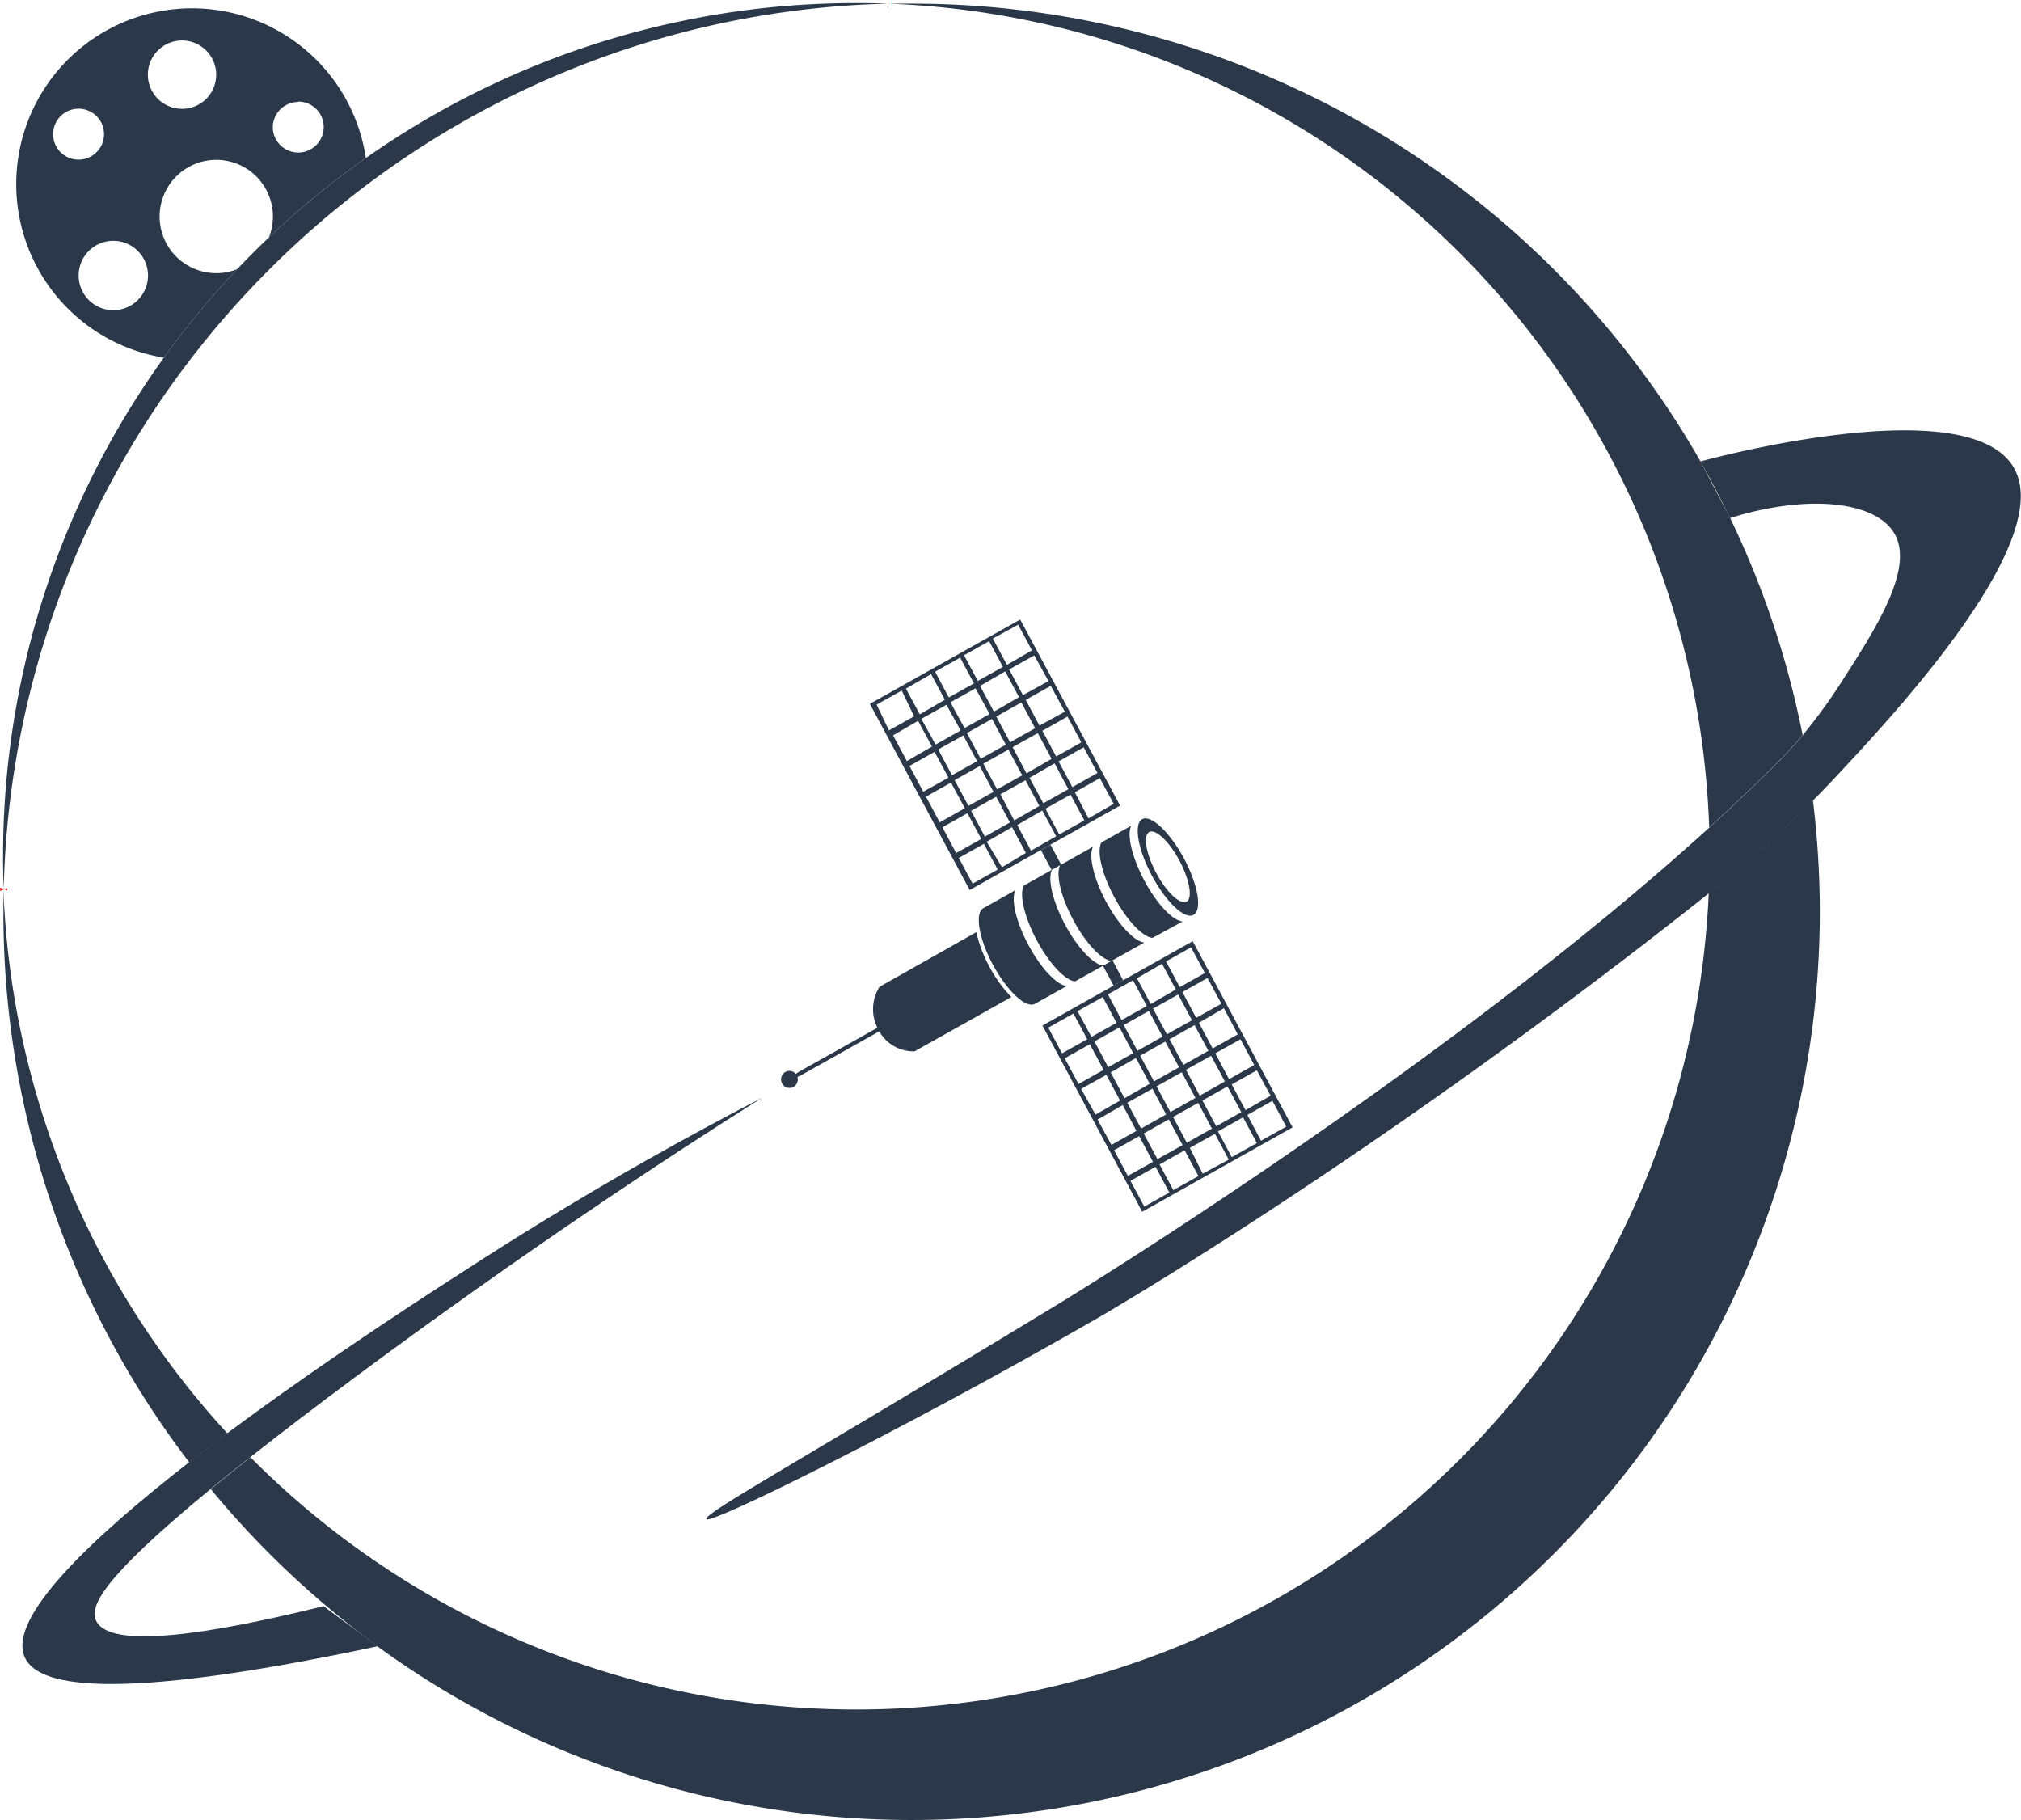<svg xmlns="http://www.w3.org/2000/svg" viewBox="0 0 278.57 250.82"><defs><style>.cls-1{fill:#2a3849;}.cls-2{fill:none;stroke:#ed1c24;stroke-miterlimit:10;}</style></defs><title>Asset 3</title><g id="Layer_2" data-name="Layer 2"><g id="Layer_1-2" data-name="Layer 1"><path class="cls-1" d="M250.84,125.64A125.2,125.2,0,0,1,52.06,226.92L49.55,225a125.67,125.67,0,0,1-20.49-19.77c1.66-1.36,3.47-2.82,5.47-4.39a117.63,117.63,0,0,0,201-77.79l1.43-1.15a150,150,0,0,0,12.93-11.63A127.09,127.09,0,0,1,250.84,125.64Z"/><path class="cls-1" d="M31.35,197.55q-2.67,2-5.25,4A124.62,124.62,0,0,1,.47,125.64c0-1,0-2,0-3A117.19,117.19,0,0,0,31.35,197.55Z"/><path class="cls-2" d="M.51,122.59a.09.09,0,0,1,0-.07"/><path class="cls-1" d="M248.47,101.3h0c-1.55,1.84-2.63,2.94-2.82,3.13-3.17,3.2-6.54,6.4-10.06,9.61A117.62,117.62,0,0,0,122.42.5c1.07,0,2.15,0,3.23,0A125.16,125.16,0,0,1,234.4,63.6L238.27,71c.08.15.16.29.23.44A124.13,124.13,0,0,1,248.47,101.3Z"/><line class="cls-2" x1="234.41" y1="63.6" x2="234.4" y2="63.6"/><line class="cls-2" x1="122.42" y1="0.5" x2="122.37" y2="0.5"/><path class="cls-1" d="M122.37.5A124.59,124.59,0,0,0,50.7,25.37,126.32,126.32,0,0,0,26.2,49.59,124.52,124.52,0,0,0,.51,122.52c-.07-1.49-.09-3-.09-4.48A117.46,117.46,0,0,1,32.7,37.09q2.13-2.25,4.36-4.36h0A117.47,117.47,0,0,1,118,.42C119.49.42,120.93.44,122.37.5Z"/><path class="cls-1" d="M50.43,21.78A24.23,24.23,0,1,0,22.59,49.29,118.11,118.11,0,0,1,32.7,37.09a7.72,7.72,0,0,1-2.9.56,7.81,7.81,0,1,1,7.27-4.93A117.78,117.78,0,0,1,50.43,21.78ZM7.32,18.51A3.51,3.51,0,1,1,10.83,22,3.5,3.5,0,0,1,7.32,18.51Zm8.3,24.24A4.78,4.78,0,1,1,20.4,38,4.78,4.78,0,0,1,15.62,42.75ZM25.1,15a4.71,4.71,0,1,1,4.7-4.71A4.7,4.7,0,0,1,25.1,15Zm16-1a3.51,3.51,0,1,1-3.5,3.51A3.52,3.52,0,0,1,41.12,14.05Z"/><path class="cls-1" d="M253.19,106.9c-1.12,1.2-2.22,2.34-3.28,3.41A150,150,0,0,1,237,121.94l-1.43,1.15c-46.24,36.71-84.41,58.64-84.41,58.64-27.23,15.65-53.35,28.44-53.78,27.64s12.77-7.94,48.68-29.77c0,0,52.57-31.94,89.55-65.55,3.52-3.21,6.89-6.41,10.06-9.61.19-.19,1.27-1.29,2.82-3.13h0A75.34,75.34,0,0,0,254,93.71c4.63-7.2,9.86-15.38,7.14-20.15-2.59-4.53-12.07-5.5-22.68-2.16-.07-.15-.15-.29-.23-.44-1.2-2.5-2.49-5-3.86-7.36,1.63-.45,37.15-10,43.25.93C283.34,74.69,260.83,98.73,253.19,106.9Z"/><path class="cls-1" d="M49.55,225l2.51,1.88c-37.59,8-47,5.35-48.67,1.47-2.31-5.36,8.9-16.12,22.71-26.85q2.58-2,5.25-4c14-10.42,29.16-20.13,35.29-24.06,15.72-10.06,29.25-17.42,38.42-22.16-13,8.19-32.66,21.11-56,38.43-5.68,4.22-10.49,7.9-14.57,11.12-2,1.57-3.81,3-5.47,4.39-15.37,12.63-16.64,16.3-15.78,18.13,1.14,2.43,7.14,4,31.36-2C46.27,222.6,47.91,223.83,49.55,225Z"/><path class="cls-1" d="M108.82,148.76c.09.18,1.59-.57,1.59-.57h0l12.47-7-.26-.49-12.48,7S108.72,148.59,108.82,148.76Z"/><path class="cls-1" d="M153.59,123.63c1.73,3.23,3.91,5.5,5.26,5.63L163,127c-1.36-.13-3.54-2.41-5.26-5.63s-2.44-6.33-1.82-7.57l-4.11,2.31C151.15,117.31,151.86,120.41,153.59,123.63Z"/><path class="cls-1" d="M121.07,141.89a5.4,5.4,0,0,0,5,3h0l13.33-7.48a18.12,18.12,0,0,1-3-4.15,18.89,18.89,0,0,1-1.83-4.79L121.23,136A5.76,5.76,0,0,0,121.07,141.89Z"/><path class="cls-1" d="M136.88,133c2,3.65,4.53,6,5.76,5.35h0l4.39-2.46c-1.36-.14-3.54-2.41-5.27-5.64s-2.43-6.32-1.81-7.56l-4.42,2.48C134.33,125.86,134.92,129.37,136.88,133Z"/><path class="cls-1" d="M147.94,126.8c1.73,3.23,3.91,5.5,5.26,5.63l4.53-2.53c-1.36-.14-3.54-2.41-5.27-5.63s-2.43-6.33-1.81-7.57l-4.53,2.54C145.51,120.48,146.21,123.58,147.94,126.8Z"/><path class="cls-1" d="M142.92,129.62c1.73,3.22,3.91,5.5,5.26,5.63l3.9-2.18c-1.36-.14-3.54-2.41-5.27-5.63s-2.43-6.33-1.81-7.57l-3.9,2.19C140.48,123.3,141.19,126.4,142.92,129.62Z"/><path class="cls-1" d="M163.17,118.25c-2-3.64-4.52-6-5.73-5.36s-.61,4.18,1.35,7.82,4.51,6.06,5.73,5.37S165.13,121.9,163.17,118.25Zm.38,6c-.88.48-2.74-1.26-4.16-3.9s-1.86-5.18-1-5.68,2.74,1.25,4.16,3.89S164.43,123.78,163.55,124.28Z"/><path class="cls-1" d="M140.62,85.38,119.9,97l13.76,25.66,9.81-5.51,1.32-.74,9.6-5.39Zm10.65,21.15-3.46,1.94-1.9-3.54,3.46-1.94ZM139,103.31l1.9,3.54-3.46,1.94-1.9-3.54Zm-3.82,1.26-1.9-3.55,3.45-1.94,1.91,3.55Zm4.4-1.6,3.47-1.94,1.9,3.55-3.46,2Zm-.35-.67-1.91-3.55,3.46-1.94,1.9,3.55ZM137,98.07l-1.91-3.54,3.47-2,1.9,3.55Zm-.59.33-3.46,1.94L131,96.79l3.46-1.93Zm-4,2.27-3.45,1.94L127,99.07l3.46-1.94Zm.37.68,1.9,3.55-3.46,1.94-1.9-3.55Zm2.27,4.22,1.89,3.56-3.45,1.93-1.91-3.54Zm2.26,4.23,1.9,3.55-3.46,1.94-1.9-3.55Zm.59-.33,3.45-1.94,1.91,3.54-3.46,2Zm4-2.27,3.46-2,1.9,3.56-3.45,1.94Zm7.15-4.89-3.47,1.94-1.9-3.54,3.46-1.95Zm-2.27-4.23L143.28,100l-1.9-3.54,3.45-1.94Zm-2.26-4.22L141,95.8l-1.9-3.54,3.46-1.94Zm-4.18-7.77,1.9,3.54-3.45,2L136.85,88Zm-4,2.27,1.9,3.55-3.46,1.93-1.9-3.54Zm-4,2.27,1.91,3.55-3.47,1.94-1.89-3.55Zm-4,2.27,1.9,3.54-3.46,2-1.91-3.54Zm-7.51,4.21,3.46-1.94L126,98.72l-3.47,1.94Zm2.27,4.23,3.45-2,1.91,3.55-3.46,2Zm2.26,4.22,3.46-1.94,1.91,3.55-3.47,1.94Zm2.27,4.23,3.45-1.94,1.91,3.54-3.46,1.94Zm2.27,4.22,3.45-1.94,1.91,3.55-3.47,1.94Zm4.16,7.77-1.9-3.54,3.46-1.94,1.9,3.54Zm4.05-2.26L136,116,139.5,114l1.9,3.55Zm4-2.28-1.9-3.54,3.46-2,1.91,3.55ZM146,115l-1.9-3.55,3.46-1.94,1.9,3.55Zm2.15-5.82,3.45-1.94,1.91,3.54-3.47,2Z"/><path class="cls-1" d="M164.4,129.71l-9.58,5.38-1.17.65-.15.09-9.81,5.51L157.44,167l20.73-11.63ZM175.14,151,171.68,153l-1.9-3.55,3.46-1.94Zm-12.25-3.23,1.89,3.55-3.46,1.94-1.9-3.55Zm-3.83,1.26-1.9-3.54,3.46-1.94,1.9,3.54Zm4.41-1.59,3.46-1.94,1.9,3.54L165.37,151Zm-.36-.68-1.9-3.54,3.45-1.94,1.9,3.54Zm-2.27-4.22L158.93,139l3.47-1.94,1.9,3.55Zm-.59.32-3.46,1.95-1.9-3.54,3.46-1.95Zm-4.05,2.28-3.45,1.94-1.9-3.55,3.45-1.94Zm.37.67,1.91,3.55L155,151.35l-1.9-3.55Zm2.27,4.23,1.9,3.55-3.46,1.94-1.9-3.55Zm2.26,4.23,1.91,3.54-3.47,1.94-1.89-3.54Zm.59-.33,3.46-1.95,1.9,3.55-3.46,1.95Zm4.05-2.27,3.45-1.94,1.91,3.54-3.46,1.94Zm7.14-4.89-3.47,1.94-1.9-3.55,3.47-1.94Zm-2.27-4.23-3.46,1.94-1.9-3.54,3.45-2Zm-2.26-4.22-3.47,1.94-1.9-3.55,3.46-1.94Zm-4.18-7.77,1.91,3.54-3.46,1.94-1.9-3.54Zm-4,2.26,1.9,3.55-3.46,2-1.9-3.55Zm-4,2.28,1.9,3.54-3.47,1.94-1.89-3.54ZM152,137.41l1.9,3.55-3.46,1.94-1.91-3.55Zm-7.51,4.22,3.47-1.95,1.9,3.54-3.47,1.95Zm2.27,4.22,3.46-1.94,1.9,3.54-3.46,1.94Zm2.26,4.22,3.47-1.94,1.9,3.54L151,153.61Zm2.27,4.23,3.46-2,1.9,3.55-3.45,1.94Zm2.27,4.22,3.46-1.94,1.9,3.54-3.46,1.94Zm4.17,7.77-1.91-3.55,3.46-1.94,1.9,3.55Zm4-2.27-1.9-3.54,3.46-1.95,1.9,3.55Zm4.05-2.27L164,158.2l3.47-1.94,1.9,3.55Zm4-2.28-1.9-3.54,3.46-1.94,1.91,3.54Zm2.15-5.81,3.46-1.95,1.9,3.56-3.47,1.94Z"/><polygon class="cls-1" points="153.5 135.84 154.81 135.09 153.34 132.35 152.03 133.1 153.5 135.84"/><path class="cls-1" d="M107.81,149.33a1.19,1.19,0,0,1,.45-1.6,1.15,1.15,0,0,1,1.57.47,1.2,1.2,0,0,1-.46,1.6A1.14,1.14,0,0,1,107.81,149.33Z"/><polygon class="cls-1" points="143.48 117.16 144.8 116.42 146.27 119.16 144.95 119.9 143.48 117.16"/></g></g></svg>